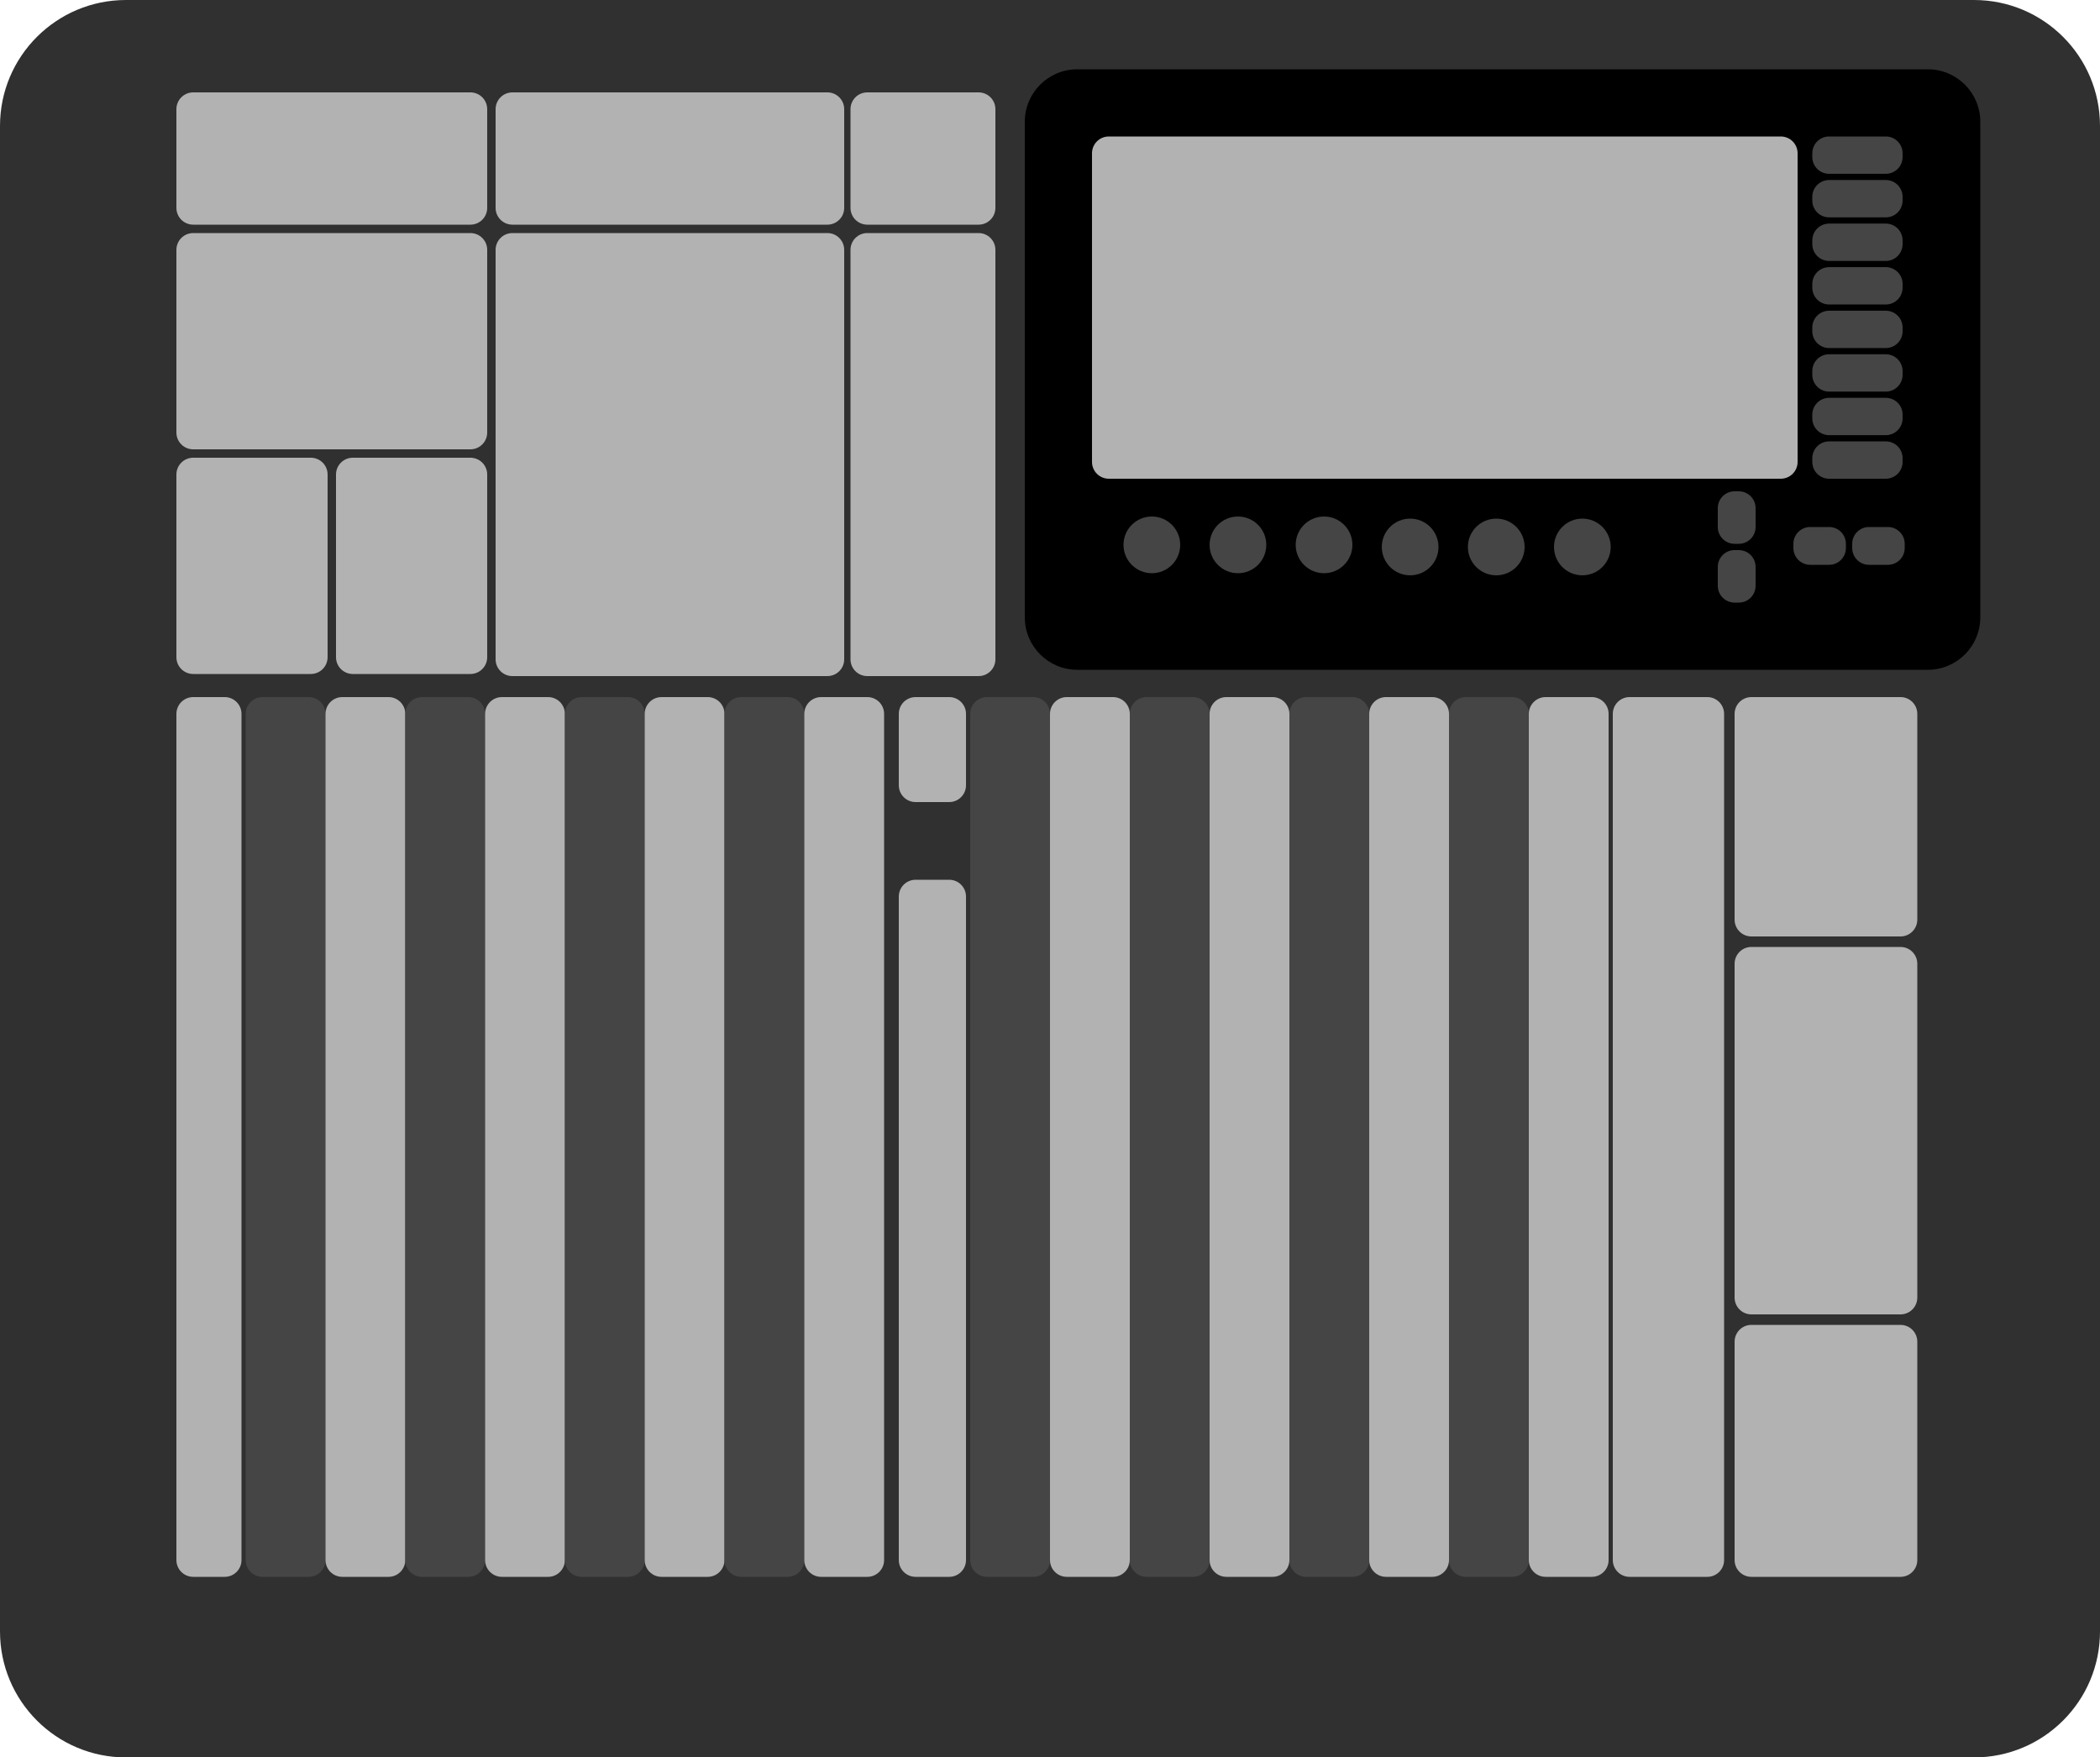 <?xml version="1.0" encoding="utf-8"?>
<svg width="1000px" height="837px" viewBox="0 0 1000 837" version="1.1" xmlns:xlink="http://www.w3.org/1999/xlink" xmlns="http://www.w3.org/2000/svg">
  <g id="X32C">
    <path d="M940 0C973.142 0 1000 26.858 1000 60L1000 777C1000 810.142 973.142 837 940 837L60 837C26.858 837 0 810.142 0 777L0 60C0 26.858 26.858 0 60 0L940 0Z" id="Rectangle" fill="#303030" stroke="none" />
    <path d="M905 332C909.419 332 913 335.581 913 340L913 438C913 442.419 909.419 446 905 446L834 446C829.581 446 826 442.419 826 438L826 340C826 335.581 829.581 332 834 332L905 332Z" id="Rectangle-15" fill="#B2B2B2" stroke="none" />
    <path d="M905 451C909.419 451 913 454.581 913 459L913 618C913 622.419 909.419 626 905 626L834 626C829.581 626 826 622.419 826 618L826 459C826 454.581 829.581 451 834 451L905 451Z" id="Rectangle-14" fill="#B2B2B2" stroke="none" />
    <path d="M905 631C909.419 631 913 634.581 913 639L913 743C913 747.419 909.419 751 905 751L834 751C829.581 751 826 747.419 826 743L826 639C826 634.581 829.581 631 834 631L905 631Z" id="Rectangle-13" fill="#B2B2B2" stroke="none" />
    <g id="Group-7" transform="translate(84 44)">
      <path d="M382 67C386.419 67 390 70.581 390 75L390 270C390 274.419 386.419 278 382 278L329 278C324.581 278 321 274.419 321 270L321 75C321 70.581 324.581 67 329 67L382 67Z" id="Rectangle-11" fill="#B2B2B2" stroke="none" />
      <path d="M310 67C314.419 67 318 70.581 318 75L318 270C318 274.419 314.419 278 310 278L160 278C155.581 278 152 274.419 152 270L152 75C152 70.581 155.581 67 160 67L310 67Z" id="Rectangle-12" fill="#B2B2B2" stroke="none" />
      <path d="M140 67C144.419 67 148 70.581 148 75L148 162C148 166.419 144.419 170 140 170L8 170C3.581 170 0 166.419 0 162L0 75C0 70.581 3.581 67 8 67L140 67Z" id="Rectangle-3" fill="#B2B2B2" stroke="none" />
      <path d="M140 174C144.419 174 148 177.581 148 182L148 269C148 273.419 144.419 277 140 277L84 277C79.581 277 76 273.419 76 269L76 182C76 177.581 79.581 174 84 174L140 174Z" id="Rectangle-4" fill="#B2B2B2" stroke="none" />
      <path d="M64 174C68.419 174 72 177.581 72 182L72 269C72 273.419 68.419 277 64 277L8 277C3.581 277 0 273.419 0 269L0 182C0 177.581 3.581 174 8 174L64 174Z" id="Rectangle-5" fill="#B2B2B2" stroke="none" />
      <path d="M140 0C144.419 0 148 3.581 148 8L148 55C148 59.419 144.419 63 140 63L8 63C3.581 63 0 59.419 0 55L0 8C0 3.581 3.581 0 8 0L140 0Z" id="Rectangle-6" fill="#B2B2B2" stroke="none" />
      <path d="M310 0C314.419 0 318 3.581 318 8L318 55C318 59.419 314.419 63 310 63L160 63C155.581 63 152 59.419 152 55L152 8C152 3.581 155.581 0 160 0L310 0Z" id="Rectangle-7" fill="#B2B2B2" stroke="none" />
      <path d="M382 0C386.419 0 390 3.581 390 8L390 55C390 59.419 386.419 63 382 63L329 63C324.581 63 321 59.419 321 55L321 8C321 3.581 324.581 0 329 0L382 0Z" id="Rectangle-8" fill="#B2B2B2" stroke="none" />
    </g>
    <g id="Group-10" transform="translate(84 332)">
      <g id="Group-8">
        <g id="Fader-bank" transform="translate(33 0)">
          <path d="M30 0C34.419 0 38 3.581 38 8L38 411C38 415.419 34.419 419 30 419L8 419C3.581 419 0 415.419 0 411L0 8C0 3.581 3.581 0 8 0L30 0Z" id="Rectangle-3" fill="#454545" stroke="none" />
          <path d="M68 0C72.419 0 76 3.581 76 8L76 411C76 415.419 72.419 419 68 419L46 419C41.581 419 38 415.419 38 411L38 8C38 3.581 41.581 0 46 0L68 0Z" id="Rectangle-4" fill="#B2B2B2" stroke="none" />
          <path d="M106 0C110.419 0 114 3.581 114 8L114 411C114 415.419 110.419 419 106 419L84 419C79.581 419 76 415.419 76 411L76 8C76 3.581 79.581 0 84 0L106 0Z" id="Rectangle-5" fill="#454545" stroke="none" />
          <path d="M144 0C148.419 0 152 3.581 152 8L152 411C152 415.419 148.419 419 144 419L122 419C117.581 419 114 415.419 114 411L114 8C114 3.581 117.581 0 122 0L144 0Z" id="Rectangle-6" fill="#B2B2B2" stroke="none" />
          <path d="M182 0C186.419 0 190 3.581 190 8L190 411C190 415.419 186.419 419 182 419L160 419C155.581 419 152 415.419 152 411L152 8C152 3.581 155.581 0 160 0L182 0Z" id="Rectangle-7" fill="#454545" stroke="none" />
          <path d="M220 0C224.419 0 228 3.581 228 8L228 411C228 415.419 224.419 419 220 419L198 419C193.581 419 190 415.419 190 411L190 8C190 3.581 193.581 0 198 0L220 0Z" id="Rectangle-8" fill="#B2B2B2" stroke="none" />
          <path d="M258 0C262.419 0 266 3.581 266 8L266 411C266 415.419 262.419 419 258 419L236 419C231.581 419 228 415.419 228 411L228 8C228 3.581 231.581 0 236 0L258 0Z" id="Rectangle-9" fill="#454545" stroke="none" />
          <path d="M296 0C300.419 0 304 3.581 304 8L304 411C304 415.419 300.419 419 296 419L274 419C269.581 419 266 415.419 266 411L266 8C266 3.581 269.581 0 274 0L296 0Z" id="Rectangle-10" fill="#B2B2B2" stroke="none" />
        </g>
        <path d="M23 0C27.419 0 31 3.581 31 8L31 411C31 415.419 27.419 419 23 419L8 419C3.581 419 0 415.419 0 411L0 8C0 3.581 3.581 0 8 0L23 0Z" id="Rectangle-11" fill="#B2B2B2" stroke="none" />
      </g>
      <g id="Group-9" transform="translate(344 0)">
        <g id="Fader-bank" transform="translate(34 0)">
          <path d="M30 0C34.419 0 38 3.581 38 8L38 411C38 415.419 34.419 419 30 419L8 419C3.581 419 0 415.419 0 411L0 8C0 3.581 3.581 0 8 0L30 0Z" id="Rectangle-3" fill="#454545" stroke="none" />
          <path d="M68 0C72.419 0 76 3.581 76 8L76 411C76 415.419 72.419 419 68 419L46 419C41.581 419 38 415.419 38 411L38 8C38 3.581 41.581 0 46 0L68 0Z" id="Rectangle-4" fill="#B2B2B2" stroke="none" />
          <path d="M106 0C110.419 0 114 3.581 114 8L114 411C114 415.419 110.419 419 106 419L84 419C79.581 419 76 415.419 76 411L76 8C76 3.581 79.581 0 84 0L106 0Z" id="Rectangle-5" fill="#454545" stroke="none" />
          <path d="M144 0C148.419 0 152 3.581 152 8L152 411C152 415.419 148.419 419 144 419L122 419C117.581 419 114 415.419 114 411L114 8C114 3.581 117.581 0 122 0L144 0Z" id="Rectangle-6" fill="#B2B2B2" stroke="none" />
          <path d="M182 0C186.419 0 190 3.581 190 8L190 411C190 415.419 186.419 419 182 419L160 419C155.581 419 152 415.419 152 411L152 8C152 3.581 155.581 0 160 0L182 0Z" id="Rectangle-7" fill="#454545" stroke="none" />
          <path d="M220 0C224.419 0 228 3.581 228 8L228 411C228 415.419 224.419 419 220 419L198 419C193.581 419 190 415.419 190 411L190 8C190 3.581 193.581 0 198 0L220 0Z" id="Rectangle-8" fill="#B2B2B2" stroke="none" />
          <path d="M258 0C262.419 0 266 3.581 266 8L266 411C266 415.419 262.419 419 258 419L236 419C231.581 419 228 415.419 228 411L228 8C228 3.581 231.581 0 236 0L258 0Z" id="Rectangle-9" fill="#454545" stroke="none" />
          <path d="M296 0C300.419 0 304 3.581 304 8L304 411C304 415.419 300.419 419 296 419L274 419C269.581 419 266 415.419 266 411L266 8C266 3.581 269.581 0 274 0L296 0Z" id="Rectangle-10" fill="#B2B2B2" stroke="none" />
        </g>
        <path d="M24 0C28.419 0 32 3.581 32 8L32 42C32 46.419 28.419 50 24 50L8 50C3.581 50 0 46.419 0 42L0 8C0 3.581 3.581 0 8 0L24 0Z" id="Rectangle-9" fill="#B2B2B2" stroke="none" />
        <path d="M24 87C28.419 87 32 90.581 32 95L32 411C32 415.419 28.419 419 24 419L8 419C3.581 419 0 415.419 0 411L0 95C0 90.581 3.581 87 8 87L24 87Z" id="Rectangle-10" fill="#B2B2B2" stroke="none" />
      </g>
      <path d="M729 0C733.419 0 737 3.581 737 8L737 411C737 415.419 733.419 419 729 419L692 419C687.581 419 684 415.419 684 411L684 8C684 3.581 687.581 0 692 0L729 0Z" id="Rectangle-12" fill="#B2B2B2" stroke="none" />
    </g>
    <g id="Group-6" transform="translate(488 33)">
      <path d="M430 0C443.809 0 455 11.191 455 25L455 261C455 274.809 443.809 286 430 286L25 286C11.191 286 0 274.809 0 261L0 25C0 11.191 11.191 0 25 0L430 0Z" id="Rectangle-16" fill="#000000" stroke="none" />
      <path d="M360 32C364.419 32 368 35.581 368 40L368 187C368 191.419 364.419 195 360 195L40 195C35.581 195 32 191.419 32 187L32 40C32 35.581 35.581 32 40 32L360 32Z" id="Rectangle-2" fill="#B2B2B2" stroke="none" />
      <g id="Group-4" transform="translate(375 32)">
        <path d="M35 0C39.419 0 43 3.581 43 8L43 9.782C43 14.201 39.419 17.782 35 17.782L8 17.782C3.581 17.782 0 14.201 0 9.782L0 8C0 3.581 3.581 0 8 0L35 0Z" id="Rectangle-16" fill="#454545" stroke="none" />
        <path d="M35 20.745C39.419 20.745 43 24.327 43 28.745L43 30.527C43 34.946 39.419 38.527 35 38.527L8 38.527C3.581 38.527 0 34.946 0 30.527L0 28.745C0 24.327 3.581 20.745 8 20.745L35 20.745Z" id="Rectangle-17" fill="#454545" stroke="none" />
        <path d="M35 41.491C39.419 41.491 43 45.072 43 49.491L43 51.273C43 55.692 39.419 59.273 35 59.273L8 59.273C3.581 59.273 0 55.692 0 51.273L0 49.491C0 45.072 3.581 41.491 8 41.491L35 41.491Z" id="Rectangle-18" fill="#454545" stroke="none" />
        <path d="M35 62.236C39.419 62.236 43 65.817 43 70.236L43 72.018C43 76.437 39.419 80.018 35 80.018L8 80.018C3.581 80.018 0 76.437 0 72.018L0 70.236C0 65.817 3.581 62.236 8 62.236L35 62.236Z" id="Rectangle-19" fill="#454545" stroke="none" />
        <path d="M35 82.982C39.419 82.982 43 86.563 43 90.982L43 92.764C43 97.183 39.419 100.764 35 100.764L8 100.764C3.581 100.764 0 97.183 0 92.764L0 90.982C0 86.563 3.581 82.982 8 82.982L35 82.982Z" id="Rectangle-20" fill="#454545" stroke="none" />
        <path d="M35 103.727C39.419 103.727 43 107.308 43 111.727L43 113.509C43 117.928 39.419 121.509 35 121.509L8 121.509C3.581 121.509 0 117.928 0 113.509L0 111.727C0 107.308 3.581 103.727 8 103.727L35 103.727Z" id="Rectangle-21" fill="#454545" stroke="none" />
        <path d="M35 124.473C39.419 124.473 43 128.054 43 132.473L43 134.255C43 138.673 39.419 142.255 35 142.255L8 142.255C3.581 142.255 0 138.673 0 134.255L0 132.473C0 128.054 3.581 124.473 8 124.473L35 124.473Z" id="Rectangle-22" fill="#454545" stroke="none" />
        <path d="M35 145.218C39.419 145.218 43 148.799 43 153.218L43 155C43 159.419 39.419 163 35 163L8 163C3.581 163 0 159.419 0 155L0 153.218C0 148.799 3.581 145.218 8 145.218L35 145.218Z" id="Rectangle-23" fill="#454545" stroke="none" />
      </g>
      <g id="Group-5" transform="translate(330 201)">
        <path d="M81 17C85.419 17 89 20.581 89 25L89 27C89 31.419 85.419 35 81 35L72 35C67.581 35 64 31.419 64 27L64 25C64 20.581 67.581 17 72 17L81 17Z" id="Rectangle-24" fill="#454545" stroke="none" />
        <path d="M53 17C57.419 17 61 20.581 61 25L61 27C61 31.419 57.419 35 53 35L44 35C39.581 35 36 31.419 36 27L36 25C36 20.581 39.581 17 44 17L53 17Z" id="Rectangle-25" fill="#454545" stroke="none" />
        <path d="M10 0C14.419 0 18 3.581 18 8L18 17C18 21.419 14.419 25 10 25L8 25C3.581 25 0 21.419 0 17L0 8C0 3.581 3.581 0 8 0L10 0Z" id="Rectangle-26" fill="#454545" stroke="none" />
        <path d="M10 28C14.419 28 18 31.581 18 36L18 45C18 49.419 14.419 53 10 53L8 53C3.581 53 0 49.419 0 45L0 36C0 31.581 3.581 28 8 28L10 28Z" id="Rectangle-27" fill="#454545" stroke="none" />
      </g>
      <g id="Group-3" transform="translate(47 213)">
        <path d="M205 14.5C205 7.044 211.044 1 218.5 1C225.956 1 232 7.044 232 14.5C232 21.956 225.956 28 218.5 28C211.044 28 205 21.956 205 14.5Z" id="Oval" fill="#454545" fill-rule="evenodd" stroke="none" />
        <path d="M164 14.5C164 7.044 170.044 1 177.5 1C184.956 1 191 7.044 191 14.5C191 21.956 184.956 28 177.5 28C170.044 28 164 21.956 164 14.5Z" id="Oval-2" fill="#454545" fill-rule="evenodd" stroke="none" />
        <path d="M123 14.5C123 7.044 129.044 1 136.5 1C143.956 1 150 7.044 150 14.5C150 21.956 143.956 28 136.5 28C129.044 28 123 21.956 123 14.5Z" id="Oval-3" fill="#454545" fill-rule="evenodd" stroke="none" />
        <path d="M82 13.5C82 6.044 88.044 0 95.5 0C102.956 0 109 6.044 109 13.5C109 20.956 102.956 27 95.5 27C88.044 27 82 20.956 82 13.5Z" id="Oval-4" fill="#454545" fill-rule="evenodd" stroke="none" />
        <path d="M41 13.5C41 6.044 47.044 0 54.5 0C61.956 0 68 6.044 68 13.5C68 20.956 61.956 27 54.5 27C47.044 27 41 20.956 41 13.5Z" id="Oval-5" fill="#454545" fill-rule="evenodd" stroke="none" />
        <path d="M0 13.5C0 6.044 6.044 0 13.5 0C20.956 0 27 6.044 27 13.5C27 20.956 20.956 27 13.5 27C6.044 27 0 20.956 0 13.5Z" id="Oval-6" fill="#454545" fill-rule="evenodd" stroke="none" />
      </g>
    </g>
  </g>
</svg>